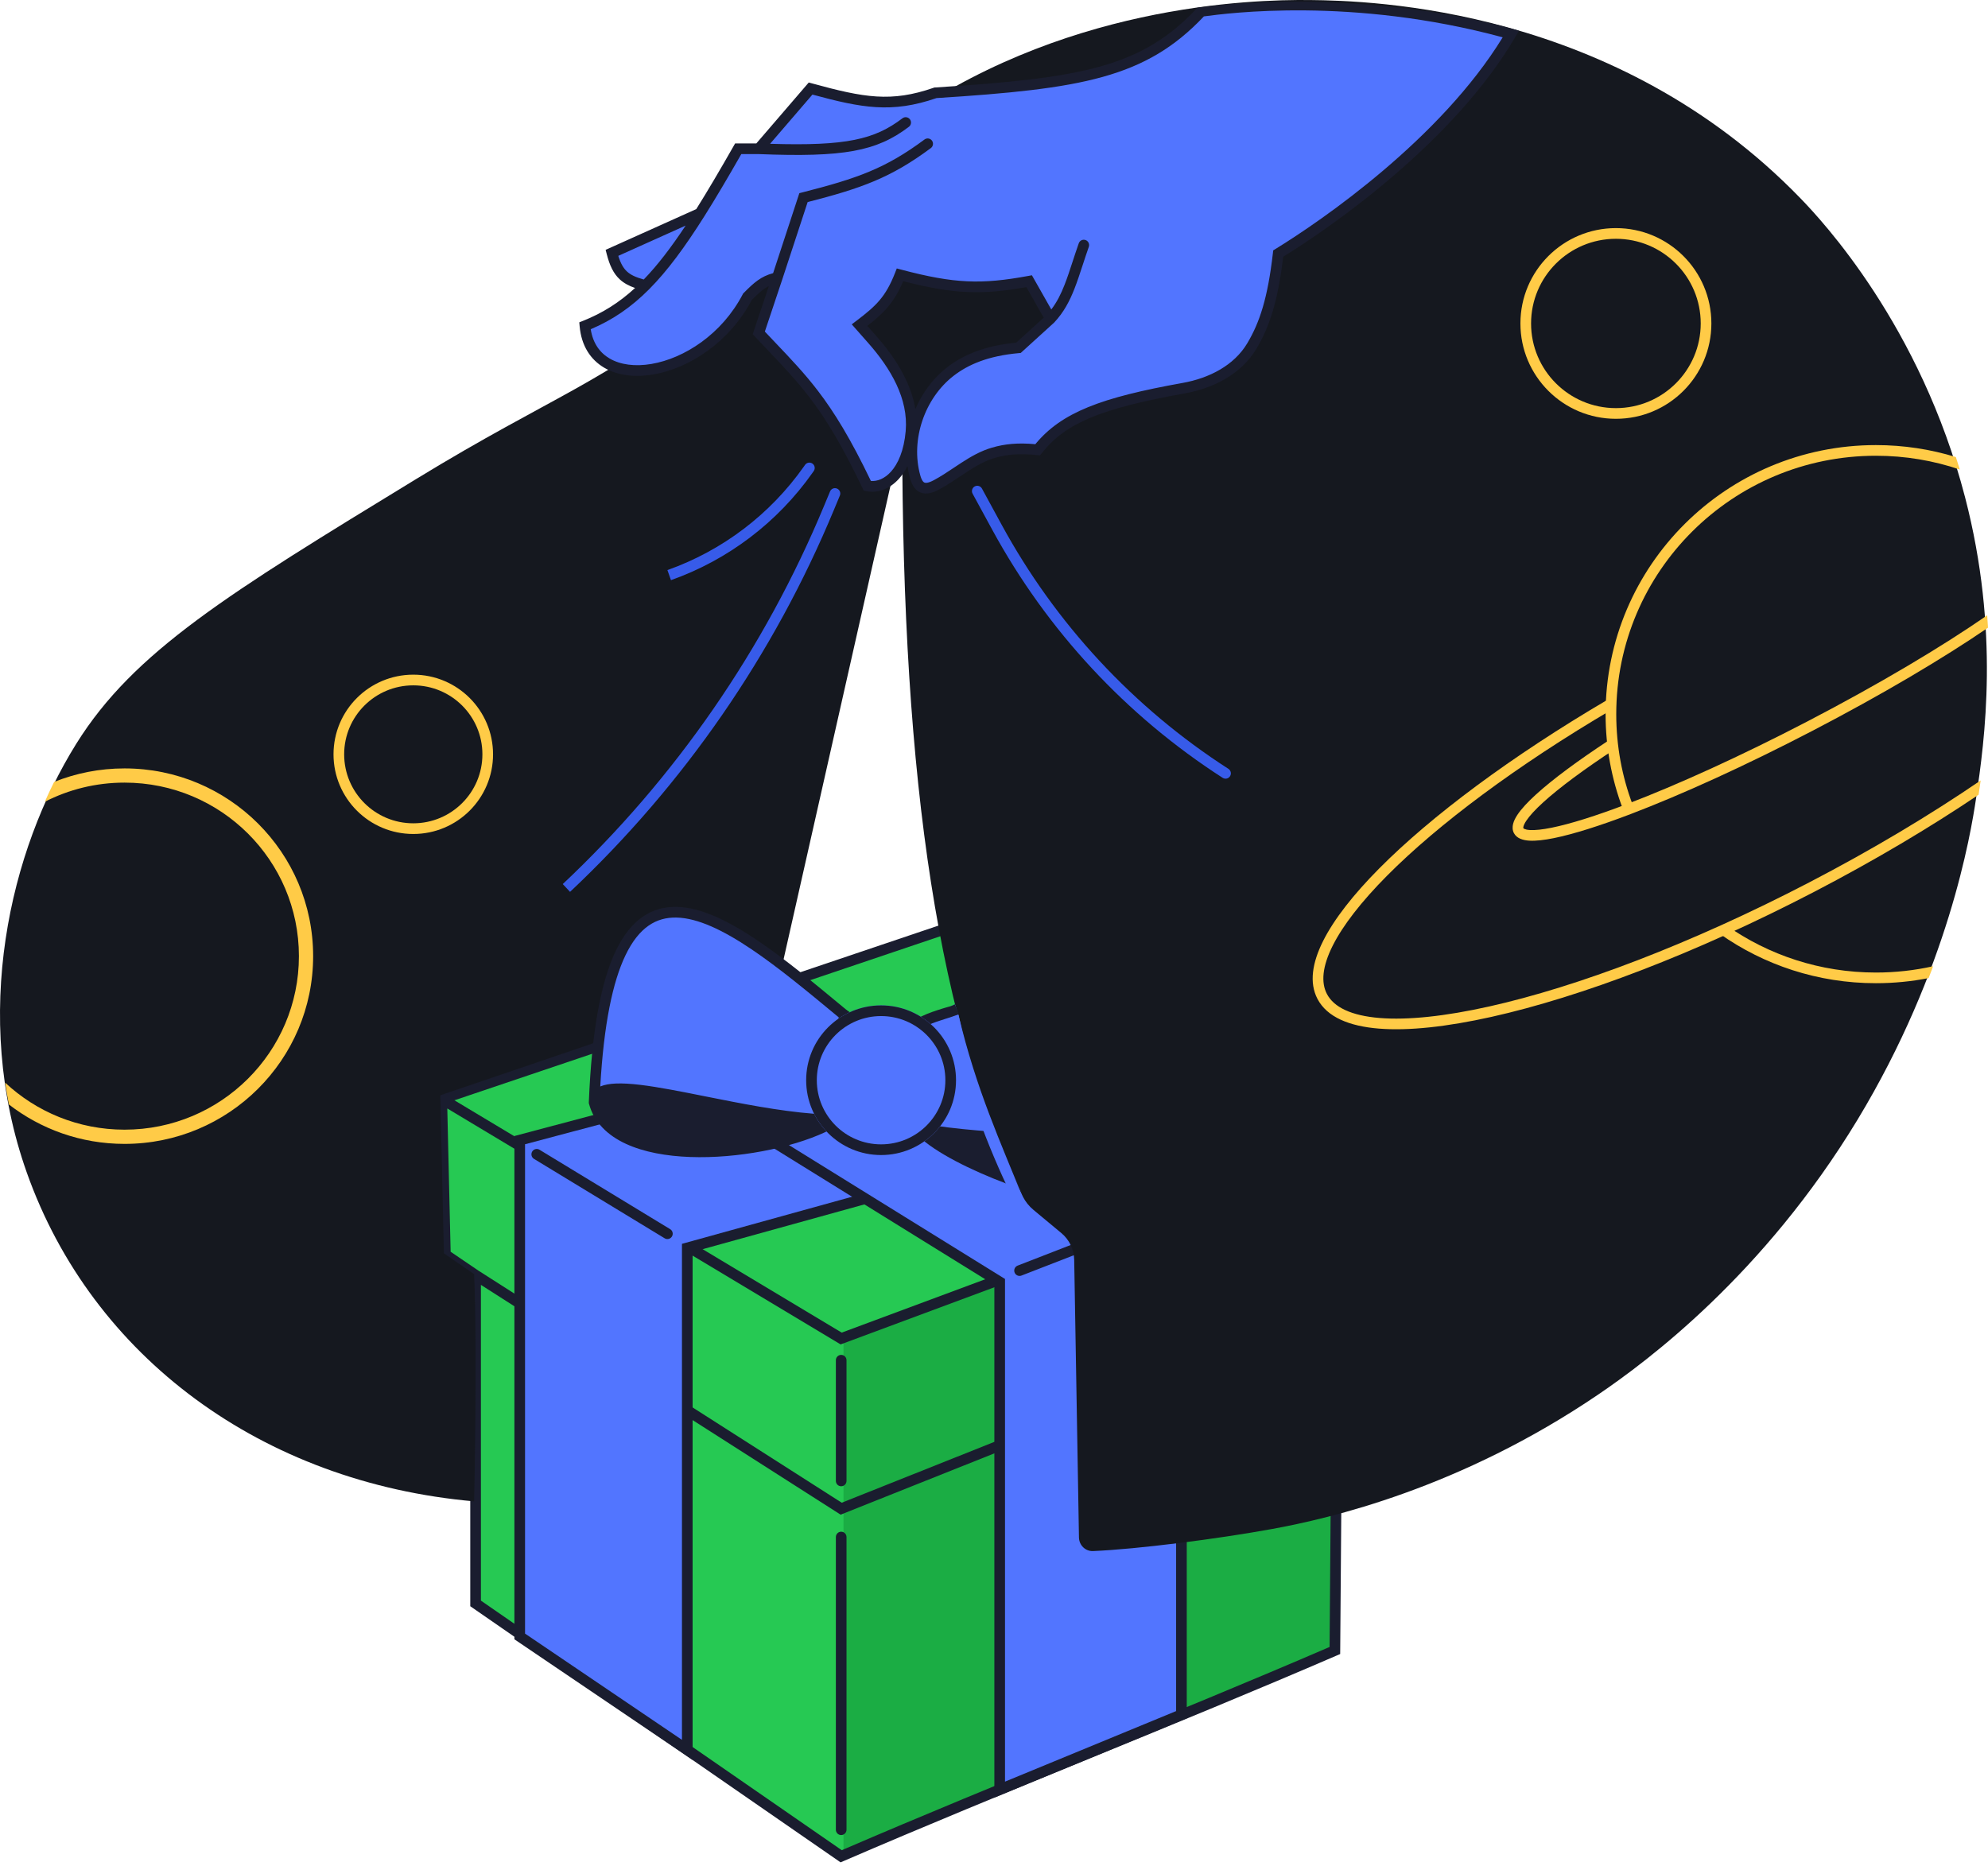 <svg width="360" height="338" viewBox="0 0 360 338" fill="none" xmlns="http://www.w3.org/2000/svg">
<g clip-path="url(#clip0_2203_7727)">
<path d="M171.915 167.997L179.793 171.932L210.527 220.788L225.241 244.178L241.948 270.738C241.876 280.137 241.802 289.537 241.73 298.937C212.549 311.543 181.507 323.601 152.327 336.208L86.123 290.411V230.953C84.3 229.714 82.475 228.476 80.652 227.237L79.995 199.038C110.635 188.692 141.275 178.343 171.915 167.997Z" fill="#26C953"/>
<path d="M152.742 241.942L241.714 212.149V298.447L152.742 335.432V241.942Z" fill="#1BAD44"/>
<path fill-rule="evenodd" clip-rule="evenodd" d="M171.986 166.952L180.465 171.186L242.915 270.461L242.913 270.745C242.877 275.445 242.84 280.145 242.803 284.845L242.803 284.856C242.767 289.552 242.73 294.248 242.694 298.944L242.689 299.576L242.111 299.825C227.512 306.132 212.449 312.301 197.396 318.466L197.393 318.468C182.336 324.635 167.289 330.797 152.708 337.096L152.219 337.308L85.159 290.919V231.466C84.389 230.943 83.618 230.42 82.847 229.896L82.844 229.894C81.933 229.275 81.022 228.657 80.111 228.038L79.699 227.758L79.015 198.348L79.688 198.121C95.008 192.948 110.327 187.774 125.647 182.6L125.909 182.512C141.142 177.368 156.374 172.224 171.607 167.08L171.986 166.952ZM87.088 232.716V289.903L152.436 335.107C166.88 328.874 181.774 322.774 196.658 316.679L196.664 316.676C211.522 310.591 226.371 304.51 240.77 298.297C240.805 293.808 240.84 289.319 240.875 284.829L240.875 284.815C240.911 280.215 240.947 275.614 240.982 271.014L224.853 245.374L152.225 274.333L87.088 232.716ZM223.806 243.709L210.129 221.968L152.229 243.498L81 200.768L81.604 226.715C82.37 227.236 83.136 227.756 83.902 228.276L83.928 228.293C84.836 228.91 85.745 229.527 86.653 230.144L152.429 272.17L223.806 243.709ZM82.287 199.285L152.425 241.361L209.077 220.296L179.122 172.677L171.843 169.042C156.65 174.172 141.456 179.303 126.263 184.434L126.061 184.502C111.469 189.43 96.878 194.358 82.287 199.285ZM152.327 245.396C152.86 245.396 153.291 245.83 153.291 246.364V268.224C153.291 268.758 152.86 269.191 152.327 269.191C151.795 269.191 151.363 268.758 151.363 268.224V246.364C151.363 245.83 151.795 245.396 152.327 245.396ZM152.327 277.421C152.86 277.421 153.291 277.854 153.291 278.388V331.398C153.291 331.933 152.86 332.366 152.327 332.366C151.795 332.366 151.363 331.933 151.363 331.398V278.388C151.363 277.854 151.795 277.421 152.327 277.421Z" fill="#1A1D2F"/>
<path d="M124.457 226.019V316.94L94.114 296.393V206.499L142.457 193.657L176.4 195.198V211.636L124.457 226.019Z" fill="#5275FF"/>
<path fill-rule="evenodd" clip-rule="evenodd" d="M142.353 192.684L177.364 194.273V212.372L125.421 226.755V318.76L93.15 296.907V205.754L142.353 192.684ZM142.561 194.63L95.079 207.244V295.878L123.493 315.119V225.282L175.436 210.899V196.123L142.561 194.63Z" fill="#1A1D2F"/>
<path d="M181.029 232.183V324.131L213.943 310.558V220.882L141.943 177.219L110.572 188.52L181.029 232.183Z" fill="#5275FF"/>
<path d="M181.029 231.669L212.4 220.368L213.943 310.262L181.029 324.131V231.669Z" fill="#5275FF"/>
<path fill-rule="evenodd" clip-rule="evenodd" d="M142.049 176.153L214.907 220.336V311.207L180.064 325.575V232.722L108.362 188.288L142.049 176.153ZM112.781 188.752L181.993 231.643V322.687L212.978 309.91V221.428L141.837 178.286L112.781 188.752Z" fill="#1A1D2F"/>
<path fill-rule="evenodd" clip-rule="evenodd" d="M204.042 222.587C204.234 223.086 203.987 223.646 203.491 223.839L184.976 231.03C184.48 231.223 183.921 230.976 183.729 230.477C183.537 229.979 183.784 229.419 184.28 229.226L202.795 222.034C203.291 221.841 203.85 222.089 204.042 222.587Z" fill="#1A1D2F"/>
<path fill-rule="evenodd" clip-rule="evenodd" d="M96.375 208.566C96.651 208.109 97.244 207.963 97.699 208.24L121.356 222.623C121.812 222.899 121.957 223.494 121.681 223.951C121.405 224.408 120.812 224.554 120.357 224.278L96.7 209.895C96.244 209.618 96.099 209.023 96.375 208.566Z" fill="#1A1D2F"/>
<path d="M163.379 78.555C163.379 141.826 170.022 186.129 185.223 216.717C185.688 217.652 186.347 218.467 187.148 219.134C188.832 220.534 190.515 221.933 192.199 223.333C193.643 224.533 194.492 226.307 194.524 228.188L195.385 278.459C195.409 279.861 196.541 280.986 197.938 280.927C205.958 280.589 220.427 278.74 230.385 276.924C240.702 275.043 264.391 269.602 289.507 252.516C298.268 246.557 319.355 230.913 336.366 202.813C352.813 175.645 356.891 150.976 357.826 144.678C359.415 133.988 362.137 114.311 355.855 90.094C347.781 58.971 329.907 39.913 326.075 35.953C292.528 1.276 248.366 0.122 237.173 0.007C226.528 -0.102 191.699 0.859 161.409 23.083C147.195 33.512 148.224 38.174 128.344 54.148C109.101 69.611 100.346 71.504 75.353 86.765C41.29 107.565 24.261 117.965 13.822 134.693C1.746 154.047 -5.254 183.842 4.845 212.355C16.678 245.762 47.465 268.532 85.864 271.925C85.864 271.925 86.448 244.75 85.864 230.771C84.04 229.513 82.213 228.257 80.389 226.999C80.171 217.458 79.951 207.917 79.733 198.376C100.169 191.424 120.608 184.47 141.044 177.518C148.489 144.53 155.934 111.544 163.379 78.555Z" fill="#15181F"/>
<path d="M160.714 197.766L167.167 184.897C169.286 183.862 170.857 182.892 172.928 181.901L173.571 183.836C175.5 192.221 176.528 197.382 179.742 206.412L183.6 214.798C177.86 212.822 171.604 209.048 167.823 206.027L160.714 197.766Z" fill="#5275FF"/>
<path fill-rule="evenodd" clip-rule="evenodd" d="M172.928 181.901C171.975 182.357 171.857 182.293 170.647 182.676L170.611 182.687C169.418 183.066 168.136 183.473 167.002 184.027L166.709 184.17L159.82 197.909L167.409 206.728L167.48 206.784C171.393 209.911 178.548 213.134 184.316 215.119L185.143 216.088L180.381 206.215C177.666 199.065 175.132 191.211 173.63 183.709L172.928 181.901ZM180.381 206.951L182.838 212.531C177.994 210.713 172.715 208.226 169.414 205.828C172.445 206.327 177.196 206.723 180.381 206.951ZM169.145 205.629C169.037 205.548 168.931 205.467 168.828 205.386L169.276 204.869L169.145 205.629ZM169.445 203.889L162.169 197.53L168.135 185.631C169.052 185.215 170.091 184.882 171.192 184.533C171.226 184.522 171.26 184.511 171.294 184.5C172.064 184.257 172.864 184.003 173.63 183.709L173.694 184.025C175.5 193.511 177.093 198.142 179.597 204.953C176.368 204.711 172.093 204.331 169.449 203.871L169.445 203.889Z" fill="#1A1D2F"/>
<path d="M149.037 204.171C136.972 209.791 110.861 211.831 107.592 199.668C109.726 147.679 130.24 165.05 152.979 183.914L148.162 202.75L149.037 204.171Z" fill="#5275FF"/>
<path fill-rule="evenodd" clip-rule="evenodd" d="M153.133 182.786C153.287 182.913 153.441 183.041 153.595 183.168L154.065 183.559L149.198 202.59L150.429 204.588L149.442 205.048C143.255 207.929 133.557 209.867 124.979 209.554C120.686 209.398 116.599 208.676 113.345 207.171C110.077 205.66 107.574 203.319 106.66 199.921L106.622 199.779L106.628 199.633C106.628 199.624 106.628 199.616 106.629 199.608C107.165 186.589 108.852 177.771 111.516 172.203C112.856 169.405 114.465 167.379 116.345 166.069C118.237 164.75 120.341 164.199 122.584 164.254C126.999 164.362 131.96 166.822 137.133 170.303C142.195 173.71 147.619 178.211 153.133 182.786ZM108.566 199.567C109.321 202.172 111.287 204.088 114.155 205.414C117.093 206.773 120.901 207.47 125.053 207.621C132.907 207.908 141.727 206.233 147.634 203.736L147.6 203.68C140.969 203.194 133.729 201.747 127.296 200.462C125.121 200.027 123.039 199.611 121.104 199.257C117.155 198.534 113.866 198.076 111.569 198.182C110.413 198.235 109.632 198.427 109.16 198.703C108.798 198.915 108.612 199.172 108.566 199.567ZM147.428 201.727C141.021 201.23 134.086 199.845 127.782 198.585C125.579 198.145 123.453 197.72 121.454 197.354C117.521 196.634 114.029 196.133 111.484 196.249C110.452 196.297 109.493 196.448 108.699 196.78C109.352 185.448 110.957 177.84 113.256 173.038C114.495 170.448 115.913 168.724 117.444 167.656C118.964 166.597 120.656 166.142 122.533 166.188C126.356 166.281 130.919 168.453 136.055 171.909C141.02 175.251 146.363 179.681 151.892 184.269L147.428 201.727Z" fill="#1A1D2F"/>
<path d="M149.143 202.903C129.087 201.874 106.729 192.919 108.004 199.308C108.184 210.855 140.914 211.121 149.143 202.903Z" fill="#1A1D2F"/>
<path d="M168.172 204.957L180 205.767L183.214 212.862C177.429 212.862 168.172 207.525 168.172 204.957Z" fill="#1A1D2F"/>
<path d="M173.123 195.647C173.123 203.133 167.048 209.201 159.554 209.201C152.06 209.201 145.985 203.133 145.985 195.647C145.985 188.162 152.06 182.094 159.554 182.094C167.048 182.094 173.123 188.162 173.123 195.647Z" fill="#5275FF"/>
<path fill-rule="evenodd" clip-rule="evenodd" d="M159.554 207.265C165.991 207.265 171.194 202.056 171.194 195.647C171.194 189.239 165.991 184.03 159.554 184.03C153.116 184.03 147.913 189.239 147.913 195.647C147.913 202.056 153.116 207.265 159.554 207.265ZM159.554 209.201C167.048 209.201 173.123 203.133 173.123 195.647C173.123 188.162 167.048 182.094 159.554 182.094C152.06 182.094 145.985 188.162 145.985 195.647C145.985 203.133 152.06 209.201 159.554 209.201Z" fill="#1A1D2F"/>
<path fill-rule="evenodd" clip-rule="evenodd" d="M292.617 73.918C301.109 73.918 307.978 67.044 307.978 58.584C307.978 50.124 301.109 43.25 292.617 43.25C284.125 43.25 277.256 50.124 277.256 58.584C277.256 67.044 284.125 73.918 292.617 73.918ZM292.617 75.853C302.166 75.853 309.907 68.122 309.907 58.584C309.907 49.047 302.166 41.315 292.617 41.315C283.068 41.315 275.327 49.047 275.327 58.584C275.327 68.122 283.068 75.853 292.617 75.853Z" fill="#FFCB47"/>
<path fill-rule="evenodd" clip-rule="evenodd" d="M74.84 149.115C81.761 149.115 87.356 143.513 87.356 136.622C87.356 129.731 81.761 124.13 74.84 124.13C67.919 124.13 62.324 129.731 62.324 136.622C62.324 143.513 67.919 149.115 74.84 149.115ZM74.84 151.05C82.817 151.05 89.284 144.59 89.284 136.622C89.284 128.654 82.817 122.195 74.84 122.195C66.862 122.195 60.395 128.654 60.395 136.622C60.395 144.59 66.862 151.05 74.84 151.05Z" fill="#FFCB47"/>
<path fill-rule="evenodd" clip-rule="evenodd" d="M354.181 82.782C349.604 81.373 344.74 80.614 339.7 80.614C312.67 80.614 290.75 102.428 290.75 129.345C290.75 135.347 291.841 141.097 293.836 146.409L295.643 145.731C293.728 140.632 292.681 135.111 292.681 129.345C292.681 103.502 313.728 82.545 339.7 82.545C345.018 82.545 350.128 83.423 354.893 85.042C354.661 84.281 354.424 83.527 354.181 82.782ZM350.07 175.004C346.734 175.751 343.264 176.145 339.7 176.145C329.593 176.145 320.234 172.972 312.569 167.573L311.457 169.151C319.437 174.773 329.183 178.076 339.7 178.076C342.964 178.076 346.155 177.758 349.242 177.15C349.526 176.428 349.802 175.712 350.07 175.004Z" fill="#FFCB47"/>
<path fill-rule="evenodd" clip-rule="evenodd" d="M359.855 111.444C351.687 117.109 340.243 123.931 327.245 130.689C315.127 136.99 303.732 142.156 294.675 145.612C289.066 147.753 284.387 149.224 281 149.91C279.299 150.255 277.982 150.389 277.058 150.334C276.052 150.275 275.872 150.018 275.864 150.003L275.863 150.002C275.861 149.998 275.82 149.922 275.879 149.688C275.94 149.444 276.093 149.103 276.386 148.659C276.972 147.771 277.998 146.646 279.463 145.312C282.38 142.656 286.872 139.322 292.55 135.598L291.485 133.987C285.773 137.733 281.184 141.131 278.157 143.888C276.649 145.26 275.486 146.512 274.77 147.597C274.412 148.139 274.136 148.685 274.003 149.217C273.867 149.757 273.865 150.349 274.15 150.893C274.677 151.896 275.859 152.194 276.947 152.259C278.118 152.328 279.627 152.156 281.389 151.799C284.929 151.082 289.723 149.568 295.37 147.413C304.511 143.925 315.974 138.726 328.142 132.399C340.693 125.874 351.828 119.275 360.004 113.686C359.962 112.947 359.912 112.199 359.855 111.444Z" fill="#FFCB47"/>
<path fill-rule="evenodd" clip-rule="evenodd" d="M358.672 141.352C349.539 147.594 339.046 153.883 327.624 159.822C306.192 170.965 285.608 178.731 269.671 182.292C261.695 184.074 254.938 184.79 249.843 184.378C244.69 183.961 241.545 182.423 240.292 180.035C239.191 177.938 239.459 175.023 241.327 171.296C243.182 167.596 246.518 163.302 251.15 158.634C260.404 149.307 274.664 138.648 292.002 128.449L291.016 126.788C273.591 137.039 259.182 147.794 249.773 157.277C245.074 162.014 241.581 166.474 239.597 170.431C237.627 174.362 237.047 178.006 238.579 180.926C240.318 184.24 244.377 185.87 249.69 186.299C255.061 186.734 262.033 185.975 270.098 184.173C286.241 180.567 306.984 172.729 328.521 161.531C339.391 155.88 349.44 149.904 358.296 143.941C358.417 143.127 358.544 142.263 358.672 141.352Z" fill="#FFCB47"/>
<path fill-rule="evenodd" clip-rule="evenodd" d="M1.606 200.036C7.389 204.513 14.659 207.18 22.552 207.18C41.408 207.18 56.705 191.961 56.705 173.176C56.705 154.391 41.408 139.173 22.552 139.173C18.045 139.173 13.741 140.043 9.8 141.623C9.218 142.795 8.655 143.994 8.113 145.217C12.439 143 17.347 141.747 22.552 141.747C39.998 141.747 54.13 155.824 54.13 173.176C54.13 190.529 39.998 204.605 22.552 204.605C14.184 204.605 6.578 201.367 0.927 196.08C1.121 197.397 1.347 198.716 1.606 200.036Z" fill="#FFCB47"/>
<path d="M169.403 16.806C195.972 15.121 207.199 13.152 217.543 2.055C220.169 1.726 244.383 -2.034 273.6 6.164C262.428 25.234 240.172 40.58 231.466 45.928C230.516 54.199 229.03 58.738 226.697 62.661C224.111 67.009 219.309 69.416 214.341 70.306C199.165 73.025 192.435 75.722 187.907 81.464C184.572 81.112 182.216 81.331 179.9 82.004C176.081 83.114 173.054 85.967 169.54 87.834C167.435 88.952 166.312 88.479 165.717 86.341C163.826 79.547 166.531 71.605 172.099 67.299C174.858 65.166 178.629 63.509 184.437 62.99L190.22 57.73L186.365 50.931C177.792 52.509 172.763 52.367 162.979 49.776C161.193 54.334 159.339 56.091 155.655 58.885L157.939 61.472C162.082 66.164 165.517 71.906 164.971 78.152C164.322 85.586 160.393 88.671 157.068 88.007C149.554 72.248 145.17 68.578 137.408 60.296L140.749 50.29C138.503 50.775 137.351 51.72 135.352 53.753C127.514 68.763 107.083 71.971 105.927 59.013C110.066 57.365 113.525 55.064 116.87 51.701C113.298 50.796 111.822 49.72 110.81 45.799L126.743 38.635C128.872 35.259 131.148 31.388 133.682 26.941H137.408L146.788 16.036C156.261 18.636 161.431 19.581 169.403 16.806Z" fill="#5275FF"/>
<path fill-rule="evenodd" clip-rule="evenodd" d="M273.859 5.232L275.066 5.571L274.431 6.654C263.298 25.657 241.36 40.933 232.369 46.507C231.407 54.565 229.906 59.152 227.525 63.157C224.745 67.831 219.638 70.34 214.51 71.259C199.334 73.978 192.945 76.634 188.662 82.065L188.333 82.482L187.805 82.427C184.573 82.085 182.345 82.301 180.168 82.933C178.399 83.448 176.784 84.374 175.128 85.448C174.704 85.723 174.273 86.011 173.835 86.304C172.604 87.126 171.323 87.981 169.99 88.689C168.883 89.278 167.739 89.619 166.706 89.208C165.652 88.789 165.107 87.747 164.788 86.601C164.587 85.879 164.435 85.145 164.33 84.404C163.87 85.327 163.331 86.116 162.733 86.77C161.063 88.596 158.923 89.364 156.879 88.956L156.406 88.862L156.198 88.425C152.46 80.586 149.519 75.792 146.566 71.938C144.239 68.9 141.903 66.442 139.116 63.508C138.349 62.702 137.549 61.859 136.705 60.959L136.31 60.538L139.221 51.82C138.236 52.311 137.383 53.07 136.138 54.332C132.065 62.028 124.787 66.723 118.294 67.825C115.03 68.38 111.876 68.038 109.424 66.605C106.933 65.147 105.281 62.626 104.966 59.1L104.902 58.381L105.571 58.114C109.096 56.71 112.111 54.82 115.001 52.16C113.916 51.781 112.993 51.303 112.225 50.592C111.086 49.538 110.402 48.08 109.876 46.042L109.672 45.251L126.083 37.872C128.156 34.572 130.374 30.794 132.844 26.461L133.122 25.973H136.966L146.455 14.942L147.042 15.103C151.78 16.404 155.354 17.264 158.717 17.471C162.049 17.677 165.207 17.242 169.087 15.892L169.211 15.849L169.342 15.841C195.944 14.153 206.786 12.178 216.838 1.394C237.214 -1.29 259.961 1.333 273.859 5.232ZM137.389 27.909H134.24C131.814 32.158 129.619 35.883 127.558 39.153C124.018 44.767 120.852 49.067 117.552 52.385C114.305 55.649 110.937 57.951 106.973 59.629C107.372 62.19 108.642 63.907 110.395 64.933C112.345 66.073 115.005 66.421 117.973 65.917C123.908 64.909 130.719 60.541 134.498 53.304L134.564 53.177L134.665 53.074C136.549 51.158 137.817 50.062 140 49.475L144.752 34.986L145.265 34.855C155.225 32.316 160.32 30.536 167.416 25.265C167.844 24.947 168.448 25.038 168.765 25.467C169.081 25.897 168.991 26.503 168.563 26.821C161.302 32.214 155.988 34.1 146.254 36.599L141.665 50.592L141.663 50.597L138.505 60.054C139.184 60.776 139.839 61.465 140.475 62.134C143.276 65.081 145.7 67.632 148.095 70.758C151.092 74.669 154.041 79.473 157.712 87.119C158.881 87.197 160.173 86.707 161.312 85.462C162.608 84.044 163.698 81.638 164.01 78.067C164.52 72.23 161.31 66.75 157.216 62.114L154.241 58.744L155.073 58.113C156.909 56.721 158.219 55.638 159.293 54.367C160.355 53.109 161.216 51.63 162.081 49.423L162.395 48.621L163.224 48.841C168.084 50.127 171.713 50.793 175.17 50.95C178.621 51.108 181.943 50.761 186.19 49.98L186.864 49.856L190.376 56.051C191.386 54.73 192.116 53.273 192.774 51.594C193.272 50.324 193.709 48.989 194.194 47.507C194.541 46.446 194.912 45.309 195.349 44.067C195.526 43.563 196.077 43.298 196.579 43.476C197.081 43.654 197.345 44.206 197.168 44.71C196.766 45.852 196.404 46.959 196.057 48.018C195.551 49.561 195.079 51.002 194.569 52.302C193.686 54.554 192.629 56.566 190.923 58.392L190.896 58.421L184.845 63.925L184.522 63.954C178.871 64.459 175.281 66.06 172.687 68.066C167.424 72.135 164.862 79.674 166.645 86.081C166.921 87.072 167.235 87.337 167.417 87.409C167.621 87.49 168.091 87.509 169.088 86.979C170.328 86.32 171.489 85.545 172.693 84.741C173.148 84.437 173.608 84.13 174.081 83.823C175.773 82.726 177.581 81.671 179.631 81.075C181.959 80.398 184.314 80.163 187.484 80.451C192.254 74.685 199.345 72.01 214.171 69.354C218.979 68.492 223.476 66.188 225.869 62.165C228.107 58.4 229.567 54.008 230.508 45.817L230.562 45.349L230.962 45.103C239.482 39.869 260.879 25.108 272.118 6.759C244.846 -0.618 222.214 2.407 218.096 2.958C218.066 2.962 218.037 2.966 218.009 2.969C207.454 14.137 195.84 16.095 169.594 17.763C165.557 19.154 162.176 19.623 158.599 19.402C155.165 19.191 151.58 18.344 147.121 17.13L139.452 26.045C153.281 26.474 158.384 25.256 163.424 21.423C163.848 21.1 164.453 21.184 164.775 21.61C165.096 22.036 165.013 22.643 164.589 22.965C158.734 27.417 152.777 28.517 137.389 27.909ZM188.999 57.535L185.864 52.005C181.847 52.717 178.542 53.041 175.082 52.883C171.639 52.726 168.081 52.093 163.552 50.926C162.727 52.87 161.852 54.33 160.764 55.618C159.731 56.841 158.528 57.882 157.063 59.022L158.66 60.83C161.963 64.571 164.934 69.09 165.763 74.091C167.025 71.133 168.989 68.482 171.51 66.533C174.381 64.313 178.243 62.622 184.027 62.057L188.999 57.535ZM124.16 40.857L111.964 46.341C112.399 47.741 112.899 48.583 113.533 49.17C114.21 49.797 115.133 50.222 116.575 50.622C119.056 48.06 121.501 44.871 124.16 40.857Z" fill="#1A1D2F"/>
<path fill-rule="evenodd" clip-rule="evenodd" d="M176.508 88.101C176.975 87.846 177.561 88.018 177.817 88.487L181.378 95.03C191.155 112.993 205.28 128.2 222.45 139.252C222.898 139.541 223.029 140.139 222.741 140.589C222.454 141.039 221.857 141.169 221.409 140.881C203.967 129.653 189.618 114.204 179.686 95.957L176.124 89.414C175.869 88.945 176.041 88.357 176.508 88.101Z" fill="#375BE9"/>
<path fill-rule="evenodd" clip-rule="evenodd" d="M183.25 216.689C178.947 208.002 174.868 196.984 171.643 184.481L173.571 183.836C176.785 197.382 181.285 207.057 185.143 216.733L183.25 216.689Z" fill="#5275FF"/>
<path fill-rule="evenodd" clip-rule="evenodd" d="M147.128 83.967C147.563 84.275 147.666 84.879 147.359 85.315L147.149 85.612C140.813 94.606 131.852 101.407 121.503 105.077L120.86 103.252C130.834 99.716 139.468 93.162 145.574 84.495L145.784 84.198C146.091 83.762 146.693 83.658 147.128 83.967ZM151.571 88.49C152.062 88.695 152.295 89.262 152.09 89.755L151.028 92.311C140.15 118.516 123.858 142.109 103.227 161.534L101.908 160.122C122.339 140.885 138.474 117.519 149.248 91.567L150.31 89.011C150.514 88.517 151.079 88.284 151.571 88.49Z" fill="#375BE9"/>
</g>
<defs>
<clipPath id="clip0_2203_7727">
<rect width="360" height="338" fill="white"/>
</clipPath>
</defs>
</svg>
